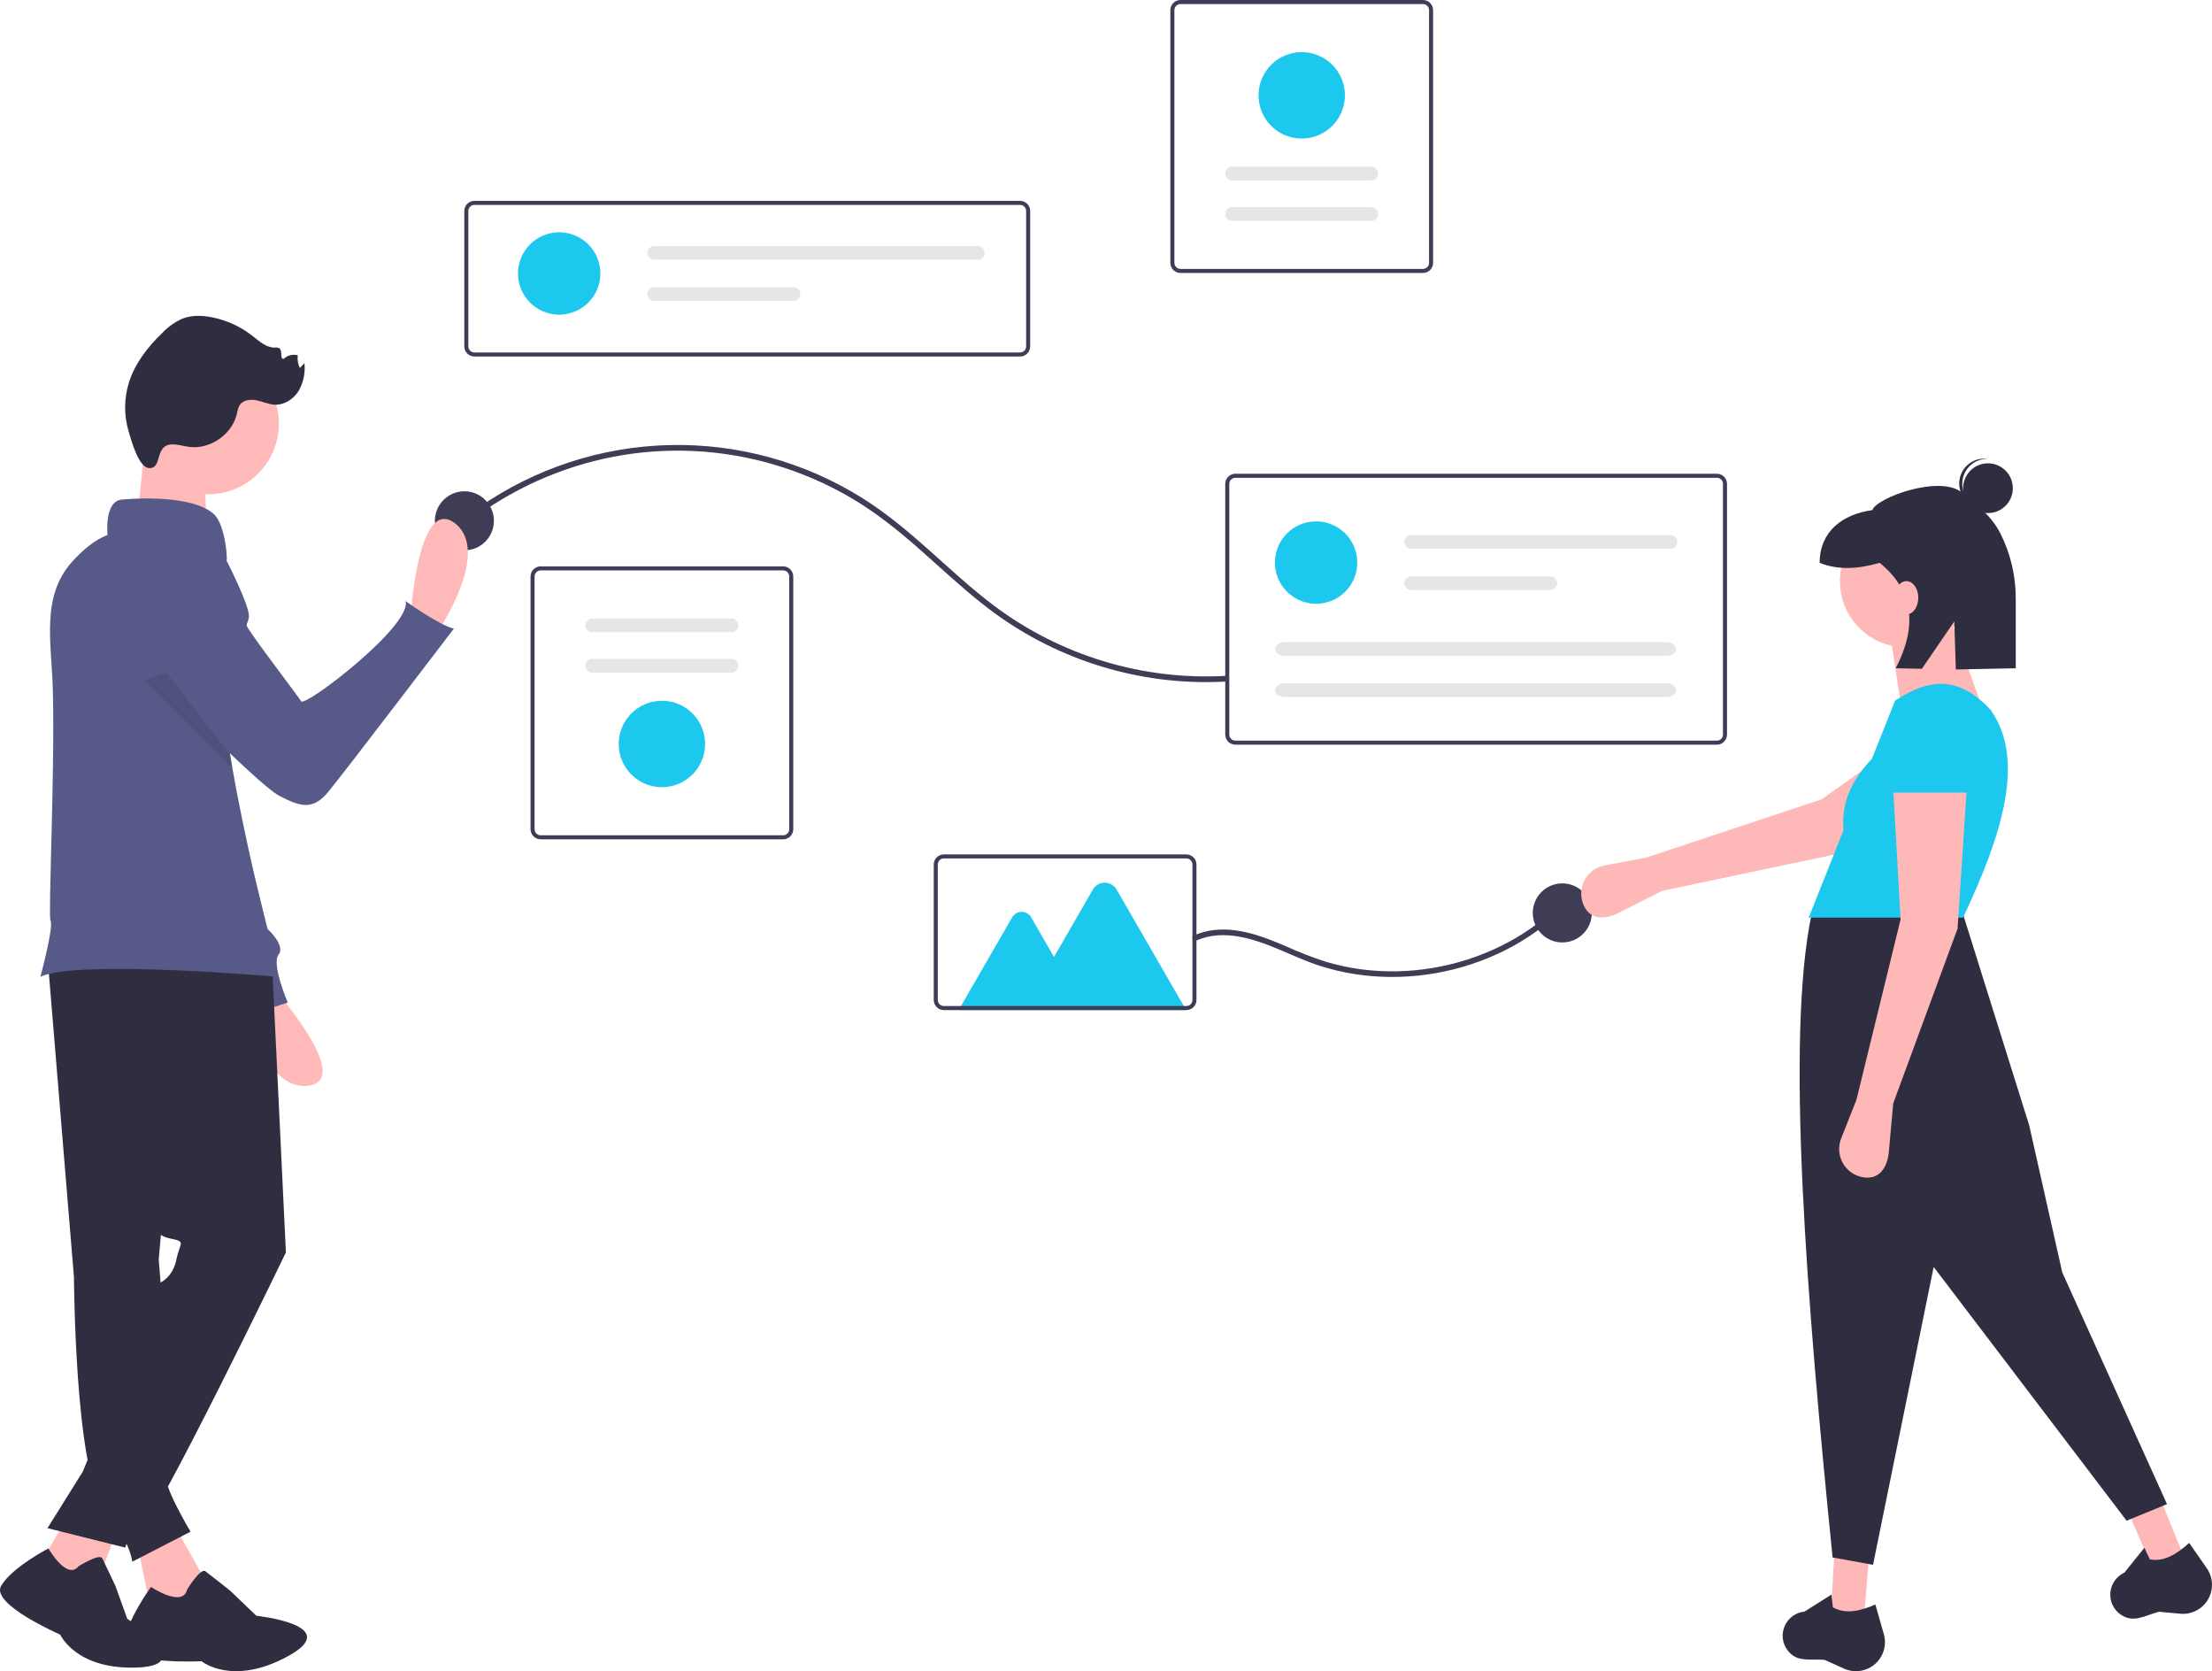<svg width="568" height="429" viewBox="0 0 568 429" fill="none" xmlns="http://www.w3.org/2000/svg">
<g clip-path="url(#clip0)">
<path d="M261.935 91.519H121.817C121.129 91.519 120.469 91.245 119.983 90.758C119.496 90.272 119.223 89.612 119.222 88.924V54.154C119.223 53.466 119.496 52.806 119.983 52.32C120.469 51.833 121.129 51.559 121.817 51.559H261.935C262.623 51.559 263.283 51.833 263.769 52.32C264.255 52.806 264.529 53.466 264.53 54.154V88.924C264.529 89.612 264.255 90.272 263.769 90.758C263.283 91.245 262.623 91.519 261.935 91.519ZM121.817 52.597C121.404 52.597 121.008 52.761 120.716 53.053C120.424 53.345 120.26 53.741 120.26 54.154V88.924C120.26 89.337 120.424 89.733 120.716 90.025C121.008 90.317 121.404 90.481 121.817 90.481H261.935C262.348 90.481 262.744 90.317 263.035 90.025C263.327 89.733 263.492 89.337 263.492 88.924V54.154C263.492 53.741 263.327 53.345 263.035 53.053C262.744 52.761 262.348 52.597 261.935 52.597L121.817 52.597Z" fill="#3F3D56"/>
<path d="M143.588 80.778C149.426 80.778 154.158 76.044 154.158 70.205C154.158 64.365 149.426 59.631 143.588 59.631C137.751 59.631 133.018 64.365 133.018 70.205C133.018 76.044 137.751 80.778 143.588 80.778Z" fill="#1CC8EE"/>
<path d="M167.999 63.156C167.532 63.156 167.084 63.342 166.754 63.672C166.423 64.002 166.238 64.451 166.238 64.918C166.238 65.385 166.423 65.834 166.754 66.164C167.084 66.495 167.532 66.68 167.999 66.68H251.047C251.515 66.68 251.963 66.495 252.293 66.164C252.623 65.834 252.809 65.385 252.809 64.918C252.809 64.451 252.623 64.002 252.293 63.672C251.963 63.342 251.515 63.156 251.047 63.156H167.999Z" fill="#E6E6E6"/>
<path d="M167.999 73.729C167.532 73.729 167.084 73.915 166.754 74.246C166.423 74.576 166.238 75.024 166.238 75.492C166.238 75.959 166.423 76.407 166.754 76.738C167.084 77.068 167.532 77.254 167.999 77.254H203.735C203.967 77.254 204.196 77.209 204.41 77.121C204.624 77.032 204.819 76.903 204.983 76.739C205.147 76.575 205.277 76.381 205.366 76.167C205.454 75.953 205.5 75.723 205.5 75.492C205.5 75.26 205.454 75.031 205.366 74.817C205.277 74.603 205.147 74.408 204.983 74.244C204.819 74.081 204.624 73.951 204.41 73.863C204.196 73.774 203.967 73.729 203.735 73.729H167.999Z" fill="#E6E6E6"/>
<path d="M201.104 215.457H138.829C138.141 215.457 137.482 215.183 136.995 214.696C136.509 214.21 136.235 213.55 136.234 212.862V147.982C136.235 147.294 136.509 146.634 136.995 146.147C137.482 145.661 138.141 145.387 138.829 145.386H201.104C201.792 145.387 202.452 145.661 202.938 146.147C203.424 146.634 203.698 147.294 203.699 147.982V212.862C203.698 213.55 203.424 214.21 202.938 214.696C202.452 215.183 201.792 215.457 201.104 215.457ZM138.829 146.425C138.416 146.425 138.021 146.589 137.729 146.881C137.437 147.173 137.273 147.569 137.272 147.982V212.862C137.273 213.275 137.437 213.67 137.729 213.962C138.021 214.254 138.416 214.419 138.829 214.419H201.104C201.517 214.419 201.913 214.254 202.204 213.962C202.496 213.67 202.661 213.275 202.661 212.862V147.982C202.661 147.569 202.496 147.173 202.204 146.881C201.913 146.589 201.517 146.425 201.104 146.425H138.829Z" fill="#3F3D56"/>
<path d="M152.099 158.766C151.631 158.766 151.183 158.951 150.853 159.282C150.523 159.612 150.337 160.06 150.337 160.528C150.337 160.995 150.523 161.443 150.853 161.774C151.183 162.104 151.631 162.29 152.099 162.29H187.834C188.302 162.29 188.75 162.104 189.08 161.774C189.411 161.443 189.596 160.995 189.596 160.528C189.596 160.06 189.411 159.612 189.08 159.282C188.75 158.951 188.302 158.766 187.834 158.766H152.099Z" fill="#E6E6E6"/>
<path d="M152.099 169.148C151.867 169.148 151.638 169.193 151.423 169.282C151.209 169.37 151.015 169.5 150.851 169.663C150.687 169.827 150.557 170.021 150.468 170.236C150.379 170.45 150.334 170.679 150.334 170.911C150.334 171.142 150.379 171.372 150.468 171.586C150.557 171.8 150.687 171.994 150.851 172.158C151.015 172.322 151.209 172.451 151.423 172.54C151.638 172.628 151.867 172.673 152.099 172.673H187.834C188.302 172.673 188.75 172.487 189.08 172.157C189.411 171.826 189.596 171.378 189.596 170.911C189.596 170.443 189.411 169.995 189.08 169.665C188.75 169.334 188.302 169.148 187.834 169.148H152.099Z" fill="#E6E6E6"/>
<path d="M169.967 202.078C167.774 202.078 165.63 201.427 163.806 200.209C161.983 198.99 160.561 197.257 159.722 195.23C158.883 193.203 158.663 190.973 159.091 188.821C159.519 186.67 160.575 184.693 162.126 183.142C163.677 181.59 165.652 180.534 167.803 180.106C169.954 179.678 172.184 179.898 174.21 180.737C176.236 181.577 177.968 182.999 179.187 184.823C180.405 186.647 181.055 188.792 181.055 190.985C181.052 193.926 179.883 196.746 177.804 198.825C175.725 200.905 172.907 202.075 169.967 202.078Z" fill="#1CC8EE"/>
<path d="M303.121 0H365.396C366.084 0.001 366.743 0.275 367.23 0.761C367.716 1.248 367.99 1.908 367.991 2.596V67.475C367.99 68.164 367.716 68.823 367.23 69.31C366.743 69.797 366.084 70.07 365.396 70.071H303.121C302.433 70.07 301.773 69.797 301.287 69.31C300.801 68.823 300.527 68.164 300.526 67.475V2.596C300.527 1.908 300.801 1.248 301.287 0.761C301.773 0.275 302.433 0.001 303.121 0ZM365.396 69.033C365.809 69.032 366.204 68.868 366.496 68.576C366.788 68.284 366.952 67.888 366.953 67.475V2.596C366.952 2.183 366.788 1.787 366.496 1.495C366.204 1.203 365.809 1.039 365.396 1.038H303.121C302.708 1.039 302.312 1.203 302.021 1.495C301.729 1.787 301.565 2.183 301.564 2.596V67.475C301.565 67.888 301.729 68.284 302.021 68.576C302.312 68.868 302.708 69.032 303.121 69.033H365.396Z" fill="#3F3D56"/>
<path d="M352.126 56.692C352.593 56.692 353.042 56.506 353.372 56.176C353.702 55.845 353.888 55.397 353.888 54.929C353.888 54.462 353.702 54.014 353.372 53.683C353.042 53.353 352.593 53.167 352.126 53.167H316.39C315.923 53.167 315.475 53.353 315.145 53.683C314.814 54.014 314.629 54.462 314.629 54.929C314.629 55.397 314.814 55.845 315.145 56.176C315.475 56.506 315.923 56.692 316.39 56.692H352.126Z" fill="#E6E6E6"/>
<path d="M352.126 46.309C352.593 46.309 353.042 46.123 353.372 45.793C353.702 45.462 353.888 45.014 353.888 44.547C353.888 44.079 353.702 43.631 353.372 43.301C353.042 42.97 352.593 42.784 352.126 42.784H316.39C315.923 42.784 315.475 42.97 315.145 43.301C314.814 43.631 314.629 44.079 314.629 44.547C314.629 45.014 314.814 45.462 315.145 45.793C315.475 46.123 315.923 46.309 316.39 46.309H352.126Z" fill="#E6E6E6"/>
<path d="M334.258 13.379C336.451 13.379 338.595 14.03 340.419 15.249C342.242 16.468 343.664 18.2 344.503 20.227C345.342 22.254 345.562 24.484 345.134 26.636C344.706 28.788 343.65 30.764 342.099 32.316C340.548 33.867 338.573 34.923 336.422 35.351C334.271 35.779 332.041 35.56 330.015 34.72C327.989 33.881 326.257 32.459 325.038 30.635C323.82 28.811 323.17 26.666 323.17 24.472C323.173 21.531 324.342 18.712 326.421 16.632C328.5 14.553 331.318 13.383 334.258 13.379Z" fill="#1CC8EE"/>
<path d="M120.022 134.226C131.042 125.688 143.917 119.866 157.604 117.231C171.401 114.601 185.627 115.332 199.082 119.363C205.845 121.377 212.343 124.194 218.437 127.753C224.647 131.384 230.258 135.854 235.657 140.587C241.126 145.382 246.415 150.39 252.124 154.904C268.423 167.937 288.658 175.058 309.525 175.104C311.249 175.106 312.971 175.059 314.693 174.961C315.626 174.91 315.632 173.451 314.693 173.502C293.423 174.674 272.418 168.325 255.356 155.566C249.439 151.14 244.036 146.079 238.52 141.174C233.172 136.42 227.682 131.795 221.615 127.974C206.775 118.622 189.51 113.848 171.975 114.248C154.441 114.648 137.412 120.204 123.013 130.223C121.644 131.175 120.307 132.17 118.991 133.195C118.251 133.771 119.29 134.796 120.022 134.226V134.226Z" fill="#3F3D56"/>
<path d="M119.248 141.277C123.433 141.277 126.826 137.883 126.826 133.696C126.826 129.51 123.433 126.115 119.248 126.115C115.063 126.115 111.67 129.51 111.67 133.696C111.67 137.883 115.063 141.277 119.248 141.277Z" fill="#3F3D56"/>
<path d="M401.169 241.929C405.354 241.929 408.747 238.535 408.747 234.348C408.747 230.162 405.354 226.768 401.169 226.768C396.984 226.768 393.591 230.162 393.591 234.348C393.591 238.535 396.984 241.929 401.169 241.929Z" fill="#3F3D56"/>
<path d="M440.869 191.165H317.217C316.529 191.164 315.87 190.89 315.383 190.403C314.897 189.917 314.623 189.257 314.622 188.569V124.208C314.623 123.52 314.897 122.86 315.383 122.374C315.87 121.887 316.529 121.613 317.217 121.613H440.869C441.557 121.613 442.216 121.887 442.703 122.374C443.189 122.86 443.463 123.52 443.464 124.208V188.569C443.463 189.257 443.189 189.917 442.703 190.403C442.216 190.89 441.557 191.164 440.869 191.165ZM317.217 122.651C316.804 122.651 316.408 122.816 316.117 123.108C315.825 123.399 315.661 123.795 315.66 124.208V188.569C315.661 188.982 315.825 189.378 316.117 189.67C316.408 189.962 316.804 190.126 317.217 190.126H440.869C441.282 190.126 441.677 189.962 441.969 189.67C442.261 189.378 442.425 188.982 442.426 188.569V124.208C442.425 123.795 442.261 123.399 441.969 123.108C441.677 122.816 441.282 122.651 440.869 122.651H317.217Z" fill="#3F3D56"/>
<path d="M337.951 154.986C343.788 154.986 348.52 150.252 348.52 144.412C348.52 138.572 343.788 133.839 337.951 133.839C332.113 133.839 327.381 138.572 327.381 144.412C327.381 150.252 332.113 154.986 337.951 154.986Z" fill="#1CC8EE"/>
<path d="M362.362 137.363C362.13 137.363 361.901 137.408 361.687 137.496C361.473 137.585 361.278 137.714 361.114 137.878C360.95 138.042 360.82 138.236 360.731 138.45C360.643 138.664 360.597 138.894 360.597 139.125C360.597 139.357 360.643 139.586 360.731 139.8C360.82 140.014 360.95 140.209 361.114 140.373C361.278 140.536 361.473 140.666 361.687 140.754C361.901 140.843 362.13 140.888 362.362 140.888H428.943C429.411 140.888 429.859 140.702 430.189 140.371C430.519 140.041 430.705 139.593 430.705 139.125C430.705 138.658 430.519 138.21 430.189 137.879C429.859 137.549 429.411 137.363 428.943 137.363H362.362Z" fill="#E6E6E6"/>
<path d="M362.362 147.937C362.13 147.936 361.901 147.981 361.687 148.07C361.473 148.158 361.278 148.288 361.114 148.452C360.95 148.615 360.82 148.81 360.731 149.024C360.643 149.238 360.597 149.467 360.597 149.699C360.597 149.931 360.643 150.16 360.731 150.374C360.82 150.588 360.95 150.782 361.114 150.946C361.278 151.11 361.473 151.239 361.687 151.328C361.901 151.416 362.13 151.462 362.362 151.461H398.098C398.565 151.461 399.013 151.275 399.343 150.945C399.674 150.614 399.859 150.166 399.859 149.699C399.859 149.231 399.674 148.783 399.343 148.453C399.013 148.122 398.565 147.937 398.098 147.937H362.362Z" fill="#E6E6E6"/>
<path d="M329.843 164.841C328.503 164.841 327.413 165.631 327.413 166.603C327.413 167.574 328.503 168.365 329.843 168.365H427.958C429.298 168.365 430.388 167.574 430.388 166.603C430.388 165.631 429.298 164.841 427.958 164.841H329.843Z" fill="#E6E6E6"/>
<path d="M329.843 175.414C328.503 175.414 327.413 176.205 327.413 177.176C327.413 178.148 328.503 178.939 329.843 178.939H427.958C429.298 178.939 430.388 178.148 430.388 177.176C430.388 176.205 429.298 175.414 427.958 175.414H329.843Z" fill="#E6E6E6"/>
<path d="M307.277 241.406C314.253 238.379 322.042 241.018 328.617 243.808C332.003 245.245 335.353 246.779 338.858 247.913C341.806 248.865 344.825 249.581 347.887 250.054C354.031 250.995 360.28 251.034 366.435 250.167C372.622 249.305 378.651 247.551 384.336 244.961C389.988 242.398 395.213 238.981 399.827 234.829C400.415 234.298 400.99 233.756 401.554 233.201C402.226 232.543 401.194 231.512 400.523 232.169C396.08 236.502 390.979 240.104 385.41 242.842C379.864 245.57 373.949 247.471 367.852 248.484C361.735 249.516 355.498 249.624 349.349 248.804C346.282 248.389 343.252 247.73 340.29 246.834C336.887 245.727 333.548 244.43 330.291 242.949C323.654 240.098 316.28 237.306 308.988 239.272C308.152 239.504 307.334 239.796 306.541 240.146C305.683 240.519 306.424 241.776 307.277 241.406V241.406Z" fill="#3F3D56"/>
<path d="M304.582 259.297H246.163L259.911 235.476C260.157 235.049 260.511 234.694 260.938 234.448C261.365 234.201 261.849 234.071 262.342 234.071C262.835 234.071 263.319 234.201 263.746 234.448C264.173 234.694 264.527 235.049 264.773 235.476L270.646 245.652L280.632 228.349C280.941 227.815 281.385 227.371 281.919 227.062C282.453 226.754 283.059 226.591 283.676 226.591C284.294 226.591 284.9 226.754 285.434 227.062C285.968 227.371 286.412 227.815 286.721 228.349L304.582 259.297Z" fill="#1CC8EE"/>
<path d="M304.637 259.29H242.362C241.674 259.29 241.015 259.016 240.528 258.529C240.042 258.043 239.768 257.383 239.767 256.695V221.925C239.768 221.237 240.042 220.577 240.528 220.091C241.015 219.604 241.674 219.33 242.362 219.329H304.637C305.325 219.33 305.985 219.604 306.471 220.091C306.957 220.577 307.231 221.237 307.232 221.925V256.695C307.231 257.383 306.957 258.043 306.471 258.529C305.985 259.016 305.325 259.29 304.637 259.29ZM242.362 220.368C241.949 220.368 241.554 220.532 241.262 220.824C240.97 221.116 240.806 221.512 240.805 221.925V256.695C240.806 257.108 240.97 257.504 241.262 257.796C241.554 258.088 241.949 258.252 242.362 258.252H304.637C305.05 258.252 305.446 258.088 305.737 257.796C306.029 257.504 306.193 257.108 306.194 256.695V221.925C306.193 221.512 306.029 221.116 305.737 220.824C305.446 220.532 305.05 220.368 304.637 220.368H242.362Z" fill="#3F3D56"/>
<path d="M426.782 228.69L415.681 234.328C411.719 236.341 407.896 235.997 406.431 231.8C406.083 230.801 405.954 229.739 406.054 228.686C406.154 227.633 406.48 226.614 407.011 225.699C407.541 224.784 408.262 223.994 409.126 223.384C409.99 222.773 410.975 222.357 412.014 222.163L422.564 220.193L467.747 205.197L495.118 185.782L505.151 201.773L473.525 218.844L426.782 228.69Z" fill="#FFB8B8"/>
<path d="M478.599 415.856L470.106 414.44L471.049 398.392H480.015L478.599 415.856Z" fill="#FFB8B8"/>
<path d="M561.027 400.182L552.807 402.747L546.42 387.996L554.422 383.955L561.027 400.182Z" fill="#FFB8B8"/>
<path d="M556.45 386.121L546.069 390.369L496.528 325.234L480.958 401.696L470.578 399.808C463.919 333.888 458.489 266.649 465.152 234.848L503.605 233.196L521.063 288.891L529.556 326.65L556.45 386.121Z" fill="#2F2E41"/>
<path d="M478.131 428.835C476.579 429.167 474.96 428.995 473.512 428.343L468.467 426.072C464.236 425.855 461.356 426.698 459 423.623C458.336 422.744 457.919 421.703 457.792 420.609C457.665 419.514 457.834 418.406 458.28 417.398C458.722 416.387 459.425 415.512 460.317 414.862C461.209 414.213 462.258 413.813 463.356 413.703L470.285 409.335L470.649 412.61C473.816 414.405 477.576 413.629 481.561 411.882L483.736 419.497C484.016 420.479 484.092 421.508 483.958 422.52C483.825 423.533 483.485 424.507 482.959 425.382C482.434 426.258 481.734 427.016 480.904 427.61C480.073 428.204 479.13 428.621 478.131 428.835Z" fill="#2F2E41"/>
<path d="M564.39 413.214C563.029 414.034 561.442 414.397 559.861 414.25L554.352 413.741C550.28 414.91 547.83 416.643 544.604 414.5C543.69 413.884 542.958 413.036 542.482 412.041C542.007 411.047 541.807 409.944 541.901 408.846C541.991 407.746 542.373 406.69 543.005 405.786C543.638 404.882 544.5 404.163 545.503 403.703L550.639 397.32L552.046 400.299C555.624 400.968 558.929 399.013 562.13 396.067L566.659 402.562C567.243 403.4 567.649 404.349 567.851 405.349C568.053 406.35 568.048 407.382 567.835 408.381C567.622 409.38 567.207 410.324 566.614 411.155C566.021 411.987 565.264 412.688 564.39 413.214Z" fill="#2F2E41"/>
<path d="M489.451 166.173C498.831 166.173 506.436 158.566 506.436 149.182C506.436 139.797 498.831 132.19 489.451 132.19C480.07 132.19 472.465 139.797 472.465 149.182C472.465 158.566 480.07 166.173 489.451 166.173Z" fill="#FFB8B8"/>
<path d="M510.211 185.053L488.035 180.333L485.204 161.926L500.774 158.622L510.211 185.053Z" fill="#FFB8B8"/>
<path d="M504.077 235.556H464.444L473.377 213.119C472.728 205.399 475.999 199.721 480.681 194.777L486.62 179.861C496.216 173.543 503.451 174.015 511.155 182.221C520.289 195.158 513.966 214.606 504.077 235.556Z" fill="#1CC8EE"/>
<path d="M486.148 283.227L485.021 295.63C484.618 300.056 482.295 303.113 477.963 302.123C476.932 301.887 475.964 301.431 475.126 300.787C474.287 300.142 473.598 299.324 473.105 298.388C472.612 297.453 472.327 296.421 472.269 295.365C472.212 294.309 472.383 293.253 472.771 292.269L476.711 282.283L488.035 236.028L486.148 202.517H505.021L502.662 238.388L486.148 283.227Z" fill="#FFB8B8"/>
<path d="M506.436 203.461H484.732L486.254 189.297C486.354 186.848 487.366 184.524 489.091 182.782C490.816 181.041 493.129 180.007 495.577 179.885C496.874 179.82 498.171 180.013 499.393 180.453C500.615 180.893 501.738 181.571 502.696 182.448C503.654 183.325 504.429 184.383 504.976 185.561C505.523 186.74 505.831 188.015 505.882 189.313L506.436 203.461Z" fill="#1CC8EE"/>
<path d="M510.473 131.71C513.999 131.71 516.857 128.851 516.857 125.324C516.857 121.796 513.999 118.937 510.473 118.937C506.947 118.937 504.088 121.796 504.088 125.324C504.088 128.851 506.947 131.71 510.473 131.71Z" fill="#2F2E41"/>
<path d="M503.894 123.76C503.999 122.14 504.718 120.62 505.903 119.511C507.089 118.402 508.652 117.787 510.276 117.791C510.144 117.774 510.013 117.754 509.879 117.745C508.19 117.638 506.527 118.205 505.256 119.324C503.985 120.442 503.21 122.02 503.102 123.709C502.993 125.399 503.56 127.063 504.677 128.335C505.794 129.607 507.37 130.383 509.06 130.492C509.194 130.501 509.326 130.498 509.459 130.498C507.849 130.294 506.377 129.483 505.343 128.232C504.309 126.98 503.791 125.381 503.894 123.76Z" fill="#2F2E41"/>
<path d="M503.858 126.488C498.164 121.762 481.833 127.768 480.779 130.945C473.079 131.994 467.249 136.488 467.249 144.479V144.479C471.827 146.355 477.033 146.124 482.661 144.479C491.633 151.793 492.248 160.987 486.792 171.547L493.504 171.681L501.825 159.517L502.222 171.856L517.609 171.547V153.864C517.659 147.985 516.306 142.179 513.663 136.927C511.265 132.267 507.544 129.546 503.858 126.488Z" fill="#2F2E41"/>
<path d="M489.53 157.729C491.216 157.729 492.583 155.815 492.583 153.453C492.583 151.092 491.216 149.177 489.53 149.177C487.844 149.177 486.477 151.092 486.477 153.453C486.477 155.815 487.844 157.729 489.53 157.729Z" fill="#FFB8B8"/>
<path d="M105.384 158.879C105.384 158.879 107.222 127.057 116.763 134.288C126.304 141.519 112.596 161.83 112.596 161.83L105.384 158.879Z" fill="#FFB9B9"/>
<path d="M69.887 253.269C69.887 253.269 91.081 277.071 79.224 278.707C67.366 280.343 62.702 256.284 62.702 256.284L69.887 253.269Z" fill="#FFB9B9"/>
<path d="M42.231 140.606C44.891 141.306 47.285 142.777 49.112 144.834C50.94 146.891 52.118 149.442 52.501 152.166L59.243 200.167L68.693 238.456C68.693 238.456 73.419 242.711 71.529 245.074C69.638 247.438 73.891 257.364 73.891 257.364L62.078 261.146C62.078 261.146 60.66 251.219 58.297 250.746C56.221 250.331 32.977 188.216 27.375 173.169C26.602 171.094 26.165 169.914 26.165 169.914C26.165 169.914 27.11 138.243 42.231 140.606Z" fill="#575A89"/>
<path d="M44.389 390.924L51.645 403.787C57.264 415.788 52.271 417.968 38.493 412.019L35.353 396.83L44.389 390.924Z" fill="#FFB9B9"/>
<path d="M48.05 408.02C48.05 408.02 51.495 402.41 52.741 403.349C53.986 404.288 59.125 408.357 59.125 408.357L65.819 414.77C65.819 414.77 88.433 417.162 74.063 425.088C59.694 433.015 51.753 426.443 51.753 426.443C51.753 426.443 31.627 427.49 31.951 421.872C32.276 416.255 38.767 407.369 38.767 407.369C38.767 407.369 46.947 412.855 48.05 408.02Z" fill="#2F2E41"/>
<path d="M12.19 245.522L18.992 327.864C18.992 327.864 19.219 377.087 26.475 386.614C33.732 396.141 33.958 400.904 33.958 400.904L48.924 393.192C48.924 393.192 41.215 380.341 42.802 378.374C43.78 377.126 44.477 375.681 44.843 374.138L40.761 323.327L48.471 234.861L12.19 245.522Z" fill="#2F2E41"/>
<path d="M30.783 390.924L24.434 407.709L10.035 401.688L17.632 389.109L30.783 390.924Z" fill="#FFB9B9"/>
<path d="M20.191 402.056C20.191 402.056 25.592 398.679 26.267 400.03C26.942 401.38 29.642 407.12 29.642 407.12L32.68 415.561C32.68 415.561 51.243 427.379 35.38 428.054C19.516 428.729 15.466 419.613 15.466 419.613C15.466 419.613 -2.423 411.847 0.278 407.12C2.978 402.393 12.428 397.491 12.428 397.491C12.428 397.491 17.154 405.77 20.191 402.056Z" fill="#2F2E41"/>
<path d="M69.786 245.749L73.414 321.512C73.414 321.512 40.307 390.016 36.679 391.831C35.598 392.389 34.64 393.159 33.861 394.094C33.082 395.029 32.498 396.111 32.144 397.275L12.19 392.285L21.26 377.767L41.215 329.225C41.215 329.225 44.389 327.863 45.296 323.327C46.203 318.79 48.017 318.79 43.482 317.883C38.947 316.975 38.947 312.439 38.947 312.439L23.981 243.481L69.786 245.749Z" fill="#2F2E41"/>
<path d="M71.365 111.648C72.97 101.755 66.254 92.434 56.365 90.828C46.476 89.223 37.158 95.941 35.553 105.834C33.948 115.727 40.664 125.048 50.553 126.653C60.443 128.259 69.761 121.54 71.365 111.648Z" fill="#FFB9B9"/>
<path d="M37.36 109.875C37.36 109.875 35.999 133.012 34.185 135.281C32.371 137.549 53.233 137.095 53.233 137.095C53.233 137.095 51.872 117.587 53.233 115.773C54.593 113.958 37.36 109.875 37.36 109.875Z" fill="#FFB9B9"/>
<path d="M71.144 250.74C71.144 250.74 19.898 246.204 10.376 250.74C10.376 250.74 13.881 237.733 12.976 236.374C12.317 235.38 14.134 198.328 13.564 176.955C13.24 164.895 10.459 153.117 18.545 144.163C21.297 141.121 24.367 138.568 27.608 137.321C27.608 137.321 26.702 128.702 31.236 128.249C31.236 128.249 48.473 126.431 54.819 131.879C56.848 133.609 58.124 138.88 58.259 143.422C55.119 158.871 56.23 176.014 59.112 193.798C59.288 194.928 59.483 196.063 59.677 197.199C62.735 214.836 67.357 233.02 71.144 250.74Z" fill="#575A89"/>
<path d="M43.982 114.088C45.517 113.996 47.014 114.515 48.538 114.717C53.989 115.441 59.659 111.485 60.862 106.118C60.959 105.403 61.172 104.709 61.493 104.063C62.332 102.693 64.242 102.432 65.817 102.747C67.392 103.062 68.885 103.799 70.489 103.883C72.965 104.013 75.343 102.488 76.663 100.388C77.91 98.221 78.44 95.716 78.178 93.229L76.991 94.476C76.508 93.455 76.322 92.319 76.453 91.197C75.824 91.03 75.162 91.026 74.532 91.188C73.901 91.349 73.322 91.67 72.851 92.119C71.804 92.231 72.594 90.177 71.816 89.467C71.438 89.235 70.987 89.15 70.551 89.23C68.324 89.252 66.522 87.548 64.767 86.176C61.727 83.805 58.171 82.182 54.388 81.44C51.873 80.949 49.199 80.87 46.814 81.807C44.889 82.671 43.151 83.904 41.699 85.436C37.965 89.028 34.659 93.248 33.106 98.191C31.843 102.24 31.807 106.572 33.003 110.641C33.629 112.754 35.515 119.992 38.277 120.16C41.747 120.372 39.663 114.346 43.982 114.088Z" fill="#2F2E41"/>
<path d="M51.491 142.833L57.99 143.53C57.99 143.53 64.37 155.912 63.907 158.494C63.443 161.077 62.434 159.509 65.306 163.641C68.177 167.773 76.325 178.453 77.334 180.021C78.343 181.589 105.85 160.594 104.14 154.304C104.14 154.304 112.828 160.539 116.55 161.369C116.55 161.369 88.202 198.56 84.251 203.32C80.301 208.079 77.121 207.102 71.692 204.28C66.263 201.458 38.799 173.309 38.799 173.309L51.491 142.833Z" fill="#575A89"/>
<path opacity="0.1" d="M59.677 197.198L37.088 174.602L42.804 172.737L59.112 193.798C59.288 194.928 59.483 196.063 59.677 197.198Z" fill="black"/>
</g>
<defs>
<clipPath id="clip0">
<rect width="568" height="429" fill="white"/>
</clipPath>
</defs>
</svg>
